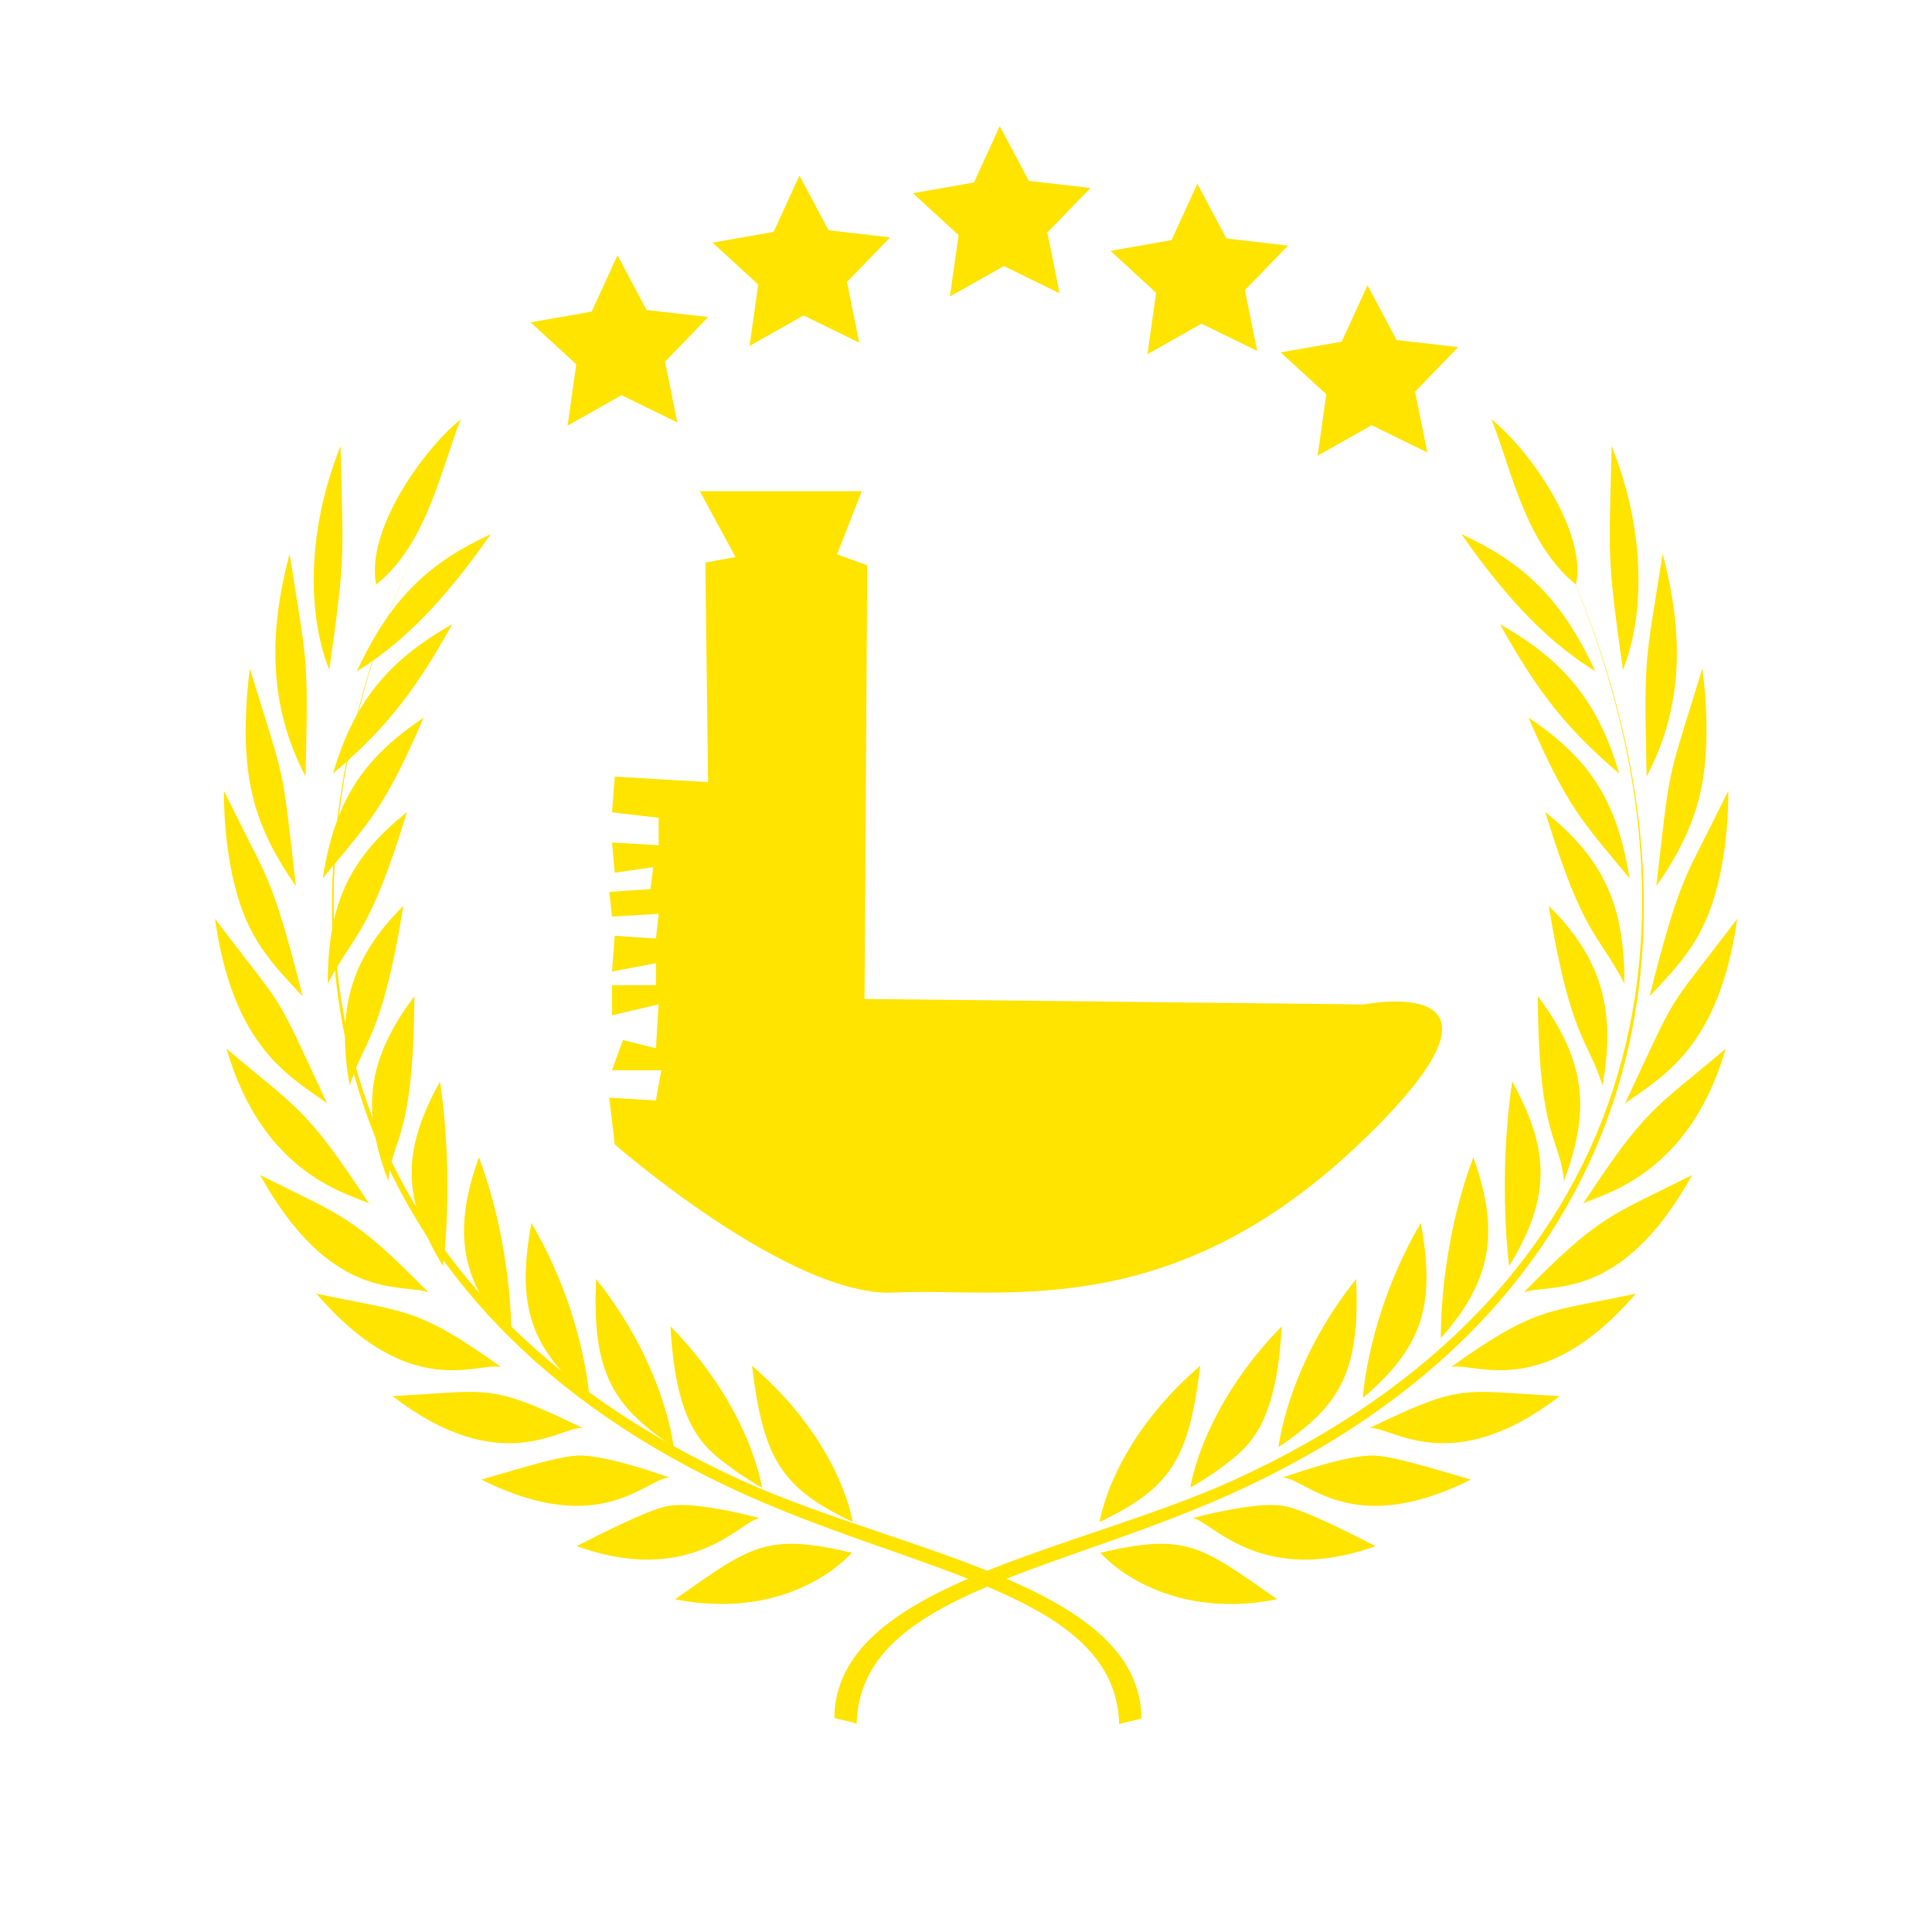 <?xml version="1.0" encoding="UTF-8" standalone="no"?>
<!-- Created with Inkscape (http://www.inkscape.org/) -->

<svg
   xmlns:dc="http://purl.org/dc/elements/1.1/"
   xmlns:cc="http://creativecommons.org/ns#"
   xmlns:rdf="http://www.w3.org/1999/02/22-rdf-syntax-ns#"
   xmlns:svg="http://www.w3.org/2000/svg"
   xmlns="http://www.w3.org/2000/svg"
   xmlns:sodipodi="http://sodipodi.sourceforge.net/DTD/sodipodi-0.dtd"
   xmlns:inkscape="http://www.inkscape.org/namespaces/inkscape"
   width="64"
   height="64"
   id="svg4152"
   version="1.1"
   inkscape:version="0.91 r13725"
   viewBox="0 0 64 64"
   inkscape:export-filename="/home/adi/Projects/gmunc/website/images/icon.png"
   inkscape:export-xdpi="1440"
   inkscape:export-ydpi="1440"
   sodipodi:docname="icon.svg">
  <defs
     id="defs4154">
    <clipPath
       clipPathUnits="userSpaceOnUse"
       id="clipPath16449">
      <path
         d="M 3138.55,3746.46 C 2867.02,3636.61 2460.67,3588.41 2458,3384.77 c 11.32,-4.05 26.47,-5.04 37.97,-8.96 6.07,202.51 356.42,229.67 668.38,362.18 675.98,286.68 822.63,849.05 531.48,1425.68 292.55,-586.12 130.83,-1136.79 -557.28,-1417.21 z"
         id="path16451"
         inkscape:connector-curvature="0" />
    </clipPath>
    <clipPath
       clipPathUnits="userSpaceOnUse"
       id="clipPath16415">
      <path
         d="m 3722.24,5109.97 c -87.33,62.19 -111.22,178.79 -144.21,251.53 62.02,-43.98 162.82,-168.43 144.21,-251.53 z"
         id="path16417"
         inkscape:connector-curvature="0" />
    </clipPath>
    <clipPath
       clipPathUnits="userSpaceOnUse"
       id="clipPath16381">
      <path
         d="m 3782.84,5321.06 c 62.17,-139 53.33,-265.71 19.25,-341.05 -28.61,181.04 -23.21,171.23 -19.25,341.05 z"
         id="path16383"
         inkscape:connector-curvature="0" />
    </clipPath>
    <clipPath
       clipPathUnits="userSpaceOnUse"
       id="clipPath16347">
      <path
         d="m 3869.81,5156.95 c 34.59,-117.28 37.54,-228.94 -27.25,-339.24 -4.74,186.04 -3.31,166.19 27.25,339.24 z"
         id="path16349"
         inkscape:connector-curvature="0" />
    </clipPath>
    <clipPath
       clipPathUnits="userSpaceOnUse"
       id="clipPath16313">
      <path
         d="m 3937.42,4981.87 c 0,0 0.36,-1.99 0.86,-5.66 0.52,-3.67 1.24,-9.01 2.05,-15.66 1.58,-13.32 3.26,-32.03 3.92,-53.34 3.22,-98.37 -15.9,-168.42 -85.23,-256.39 22.28,173.96 18.57,158.65 59.18,275.6 10.8,31.17 19.22,55.45 19.22,55.45 z"
         id="path16315"
         inkscape:connector-curvature="0" />
    </clipPath>
    <clipPath
       clipPathUnits="userSpaceOnUse"
       id="clipPath16279">
      <path
         d="m 3981.7,4795.9 c 0,0 0.01,-2.06 0.02,-5.83 -0.04,-3.78 0.01,-9.23 -0.29,-16.07 -0.28,-6.83 -0.69,-15 -1.31,-24.13 -0.8,-9.17 -1.73,-19.27 -3.1,-29.98 -2.9,-21.44 -7.11,-45.2 -13.74,-68.22 -22.74,-82.02 -63.67,-118.88 -115.71,-168.55 43.99,157.9 61.35,183.39 92.26,237.96 4.38,7.77 8.68,15.4 12.76,22.63 16.32,29.26 29.11,52.19 29.11,52.19 z"
         id="path16281"
         inkscape:connector-curvature="0" />
    </clipPath>
    <clipPath
       clipPathUnits="userSpaceOnUse"
       id="clipPath16245">
      <path
         d="m 3996.89,4601.2 c -30.9,-198.01 -130.18,-241.2 -191.09,-281.09 96.47,184.25 63.23,129.99 191.09,281.09 z"
         id="path16247"
         inkscape:connector-curvature="0" />
    </clipPath>
    <clipPath
       clipPathUnits="userSpaceOnUse"
       id="clipPath16211">
      <path
         d="m 3977.23,4403.29 c -63.32,-196.31 -214.83,-221.97 -242.96,-235.75 108.82,148.2 121.54,143.53 242.96,235.75 z"
         id="path16213"
         inkscape:connector-curvature="0" />
    </clipPath>
    <clipPath
       clipPathUnits="userSpaceOnUse"
       id="clipPath16177">
      <path
         d="m 3920.21,4211.08 c -121.26,-195.07 -240.69,-164.64 -286.88,-178.55 130.25,118.31 146.27,115.36 286.88,178.55 z"
         id="path16179"
         inkscape:connector-curvature="0" />
    </clipPath>
    <clipPath
       clipPathUnits="userSpaceOnUse"
       id="clipPath16143">
      <path
         d="m 3824.18,4030.48 c -157.82,-164.24 -272.57,-104.72 -314.6,-111.55 145.96,93.18 163.41,82.29 314.6,111.55 z"
         id="path16145"
         inkscape:connector-curvature="0" />
    </clipPath>
    <clipPath
       clipPathUnits="userSpaceOnUse"
       id="clipPath16109">
      <path
         d="m 3694.39,3874.42 c -184.74,-126.96 -286.46,-46.26 -323.85,-48.43 160.58,69.3 155.72,56.17 323.85,48.43 z"
         id="path16111"
         inkscape:connector-curvature="0" />
    </clipPath>
    <clipPath
       clipPathUnits="userSpaceOnUse"
       id="clipPath16075">
      <path
         d="m 3543.07,3747.32 c -205.65,-91.9 -282.67,3.36 -320.96,3.09 39.15,12.17 118.4,35.93 159.81,33.29 30.18,-1.78 82.73,-16.01 161.15,-36.38 z"
         id="path16077"
         inkscape:connector-curvature="0" />
    </clipPath>
    <clipPath
       clipPathUnits="userSpaceOnUse"
       id="clipPath16041">
      <path
         d="m 3380.42,3645.99 c -199.78,-64.31 -284,43.07 -312.24,42.39 34.74,8.79 100.58,21.07 136.7,20.22 7.99,-0.12 15.46,-0.66 22.15,-1.96 35.47,-6.76 111.57,-41.63 153.39,-60.65 z"
         id="path16043"
         inkscape:connector-curvature="0" />
    </clipPath>
    <clipPath
       clipPathUnits="userSpaceOnUse"
       id="clipPath16007">
      <path
         d="m 3212.82,3565.09 c -201.45,-35.27 -301.47,70.85 -301.47,70.85 146.36,30.48 170.95,11.06 301.47,-70.85 z"
         id="path16009"
         inkscape:connector-curvature="0" />
    </clipPath>
    <clipPath
       clipPathUnits="userSpaceOnUse"
       id="clipPath15973">
      <path
         d="m 3526.78,5186.84 c 61.79,-78.88 134.98,-158.15 228.27,-208.74 -59.04,113.34 -123.78,165.29 -228.27,208.74 z"
         id="path15975"
         inkscape:connector-curvature="0" />
    </clipPath>
    <clipPath
       clipPathUnits="userSpaceOnUse"
       id="clipPath15939">
      <path
         d="m 3592.58,5049.66 c 69.54,-112.92 123.24,-166.29 203.17,-227.5 -38.28,118.68 -105.04,177.58 -203.17,227.5 z"
         id="path15941"
         inkscape:connector-curvature="0" />
    </clipPath>
    <clipPath
       clipPathUnits="userSpaceOnUse"
       id="clipPath15905">
      <path
         d="m 3641.16,4907.39 c 67.98,-139.74 90.56,-156.15 172.37,-244.9 -20.86,114.07 -63.44,179.79 -172.37,244.9 z"
         id="path15907"
         inkscape:connector-curvature="0" />
    </clipPath>
    <clipPath
       clipPathUnits="userSpaceOnUse"
       id="clipPath15871">
      <path
         d="m 3669.79,4763.36 c 65.2,-189.53 87.76,-181.06 134.9,-260.79 0.02,112.56 -30.51,187.06 -134.9,260.79 z"
         id="path15873"
         inkscape:connector-curvature="0" />
    </clipPath>
    <clipPath
       clipPathUnits="userSpaceOnUse"
       id="clipPath15837">
      <path
         d="m 3675.72,4620.85 c 37.39,-204.76 67.83,-204.08 91.59,-273.75 21.31,108.06 4.09,189.41 -91.59,273.75 z"
         id="path15839"
         inkscape:connector-curvature="0" />
    </clipPath>
    <clipPath
       clipPathUnits="userSpaceOnUse"
       id="clipPath15803">
      <path
         d="m 3657.05,4483.28 c 1.39,-219.45 37.49,-213.18 44.58,-281.7 41.39,100.51 43.44,177.41 -44.58,281.7 z"
         id="path15805"
         inkscape:connector-curvature="0" />
    </clipPath>
    <clipPath
       clipPathUnits="userSpaceOnUse"
       id="clipPath15769">
      <path
         d="m 3613.41,4353.4 c -25.08,-151.51 -5.22,-281.05 -5.22,-281.05 70.45,103.06 70.6,175.26 5.22,281.05 z"
         id="path15771"
         inkscape:connector-curvature="0" />
    </clipPath>
    <clipPath
       clipPathUnits="userSpaceOnUse"
       id="clipPath15735">
      <path
         d="m 3547.14,4237.94 c -58.59,-138.71 -55.49,-275.5 -55.49,-275.5 83.49,84.92 102.92,157.17 55.49,275.5 z"
         id="path15737"
         inkscape:connector-curvature="0" />
    </clipPath>
    <clipPath
       clipPathUnits="userSpaceOnUse"
       id="clipPath15701">
      <path
         d="m 3457.6,4138.09 c -90.86,-138.63 -98.84,-266.67 -98.84,-266.67 99.62,76.11 125.2,138.67 98.84,266.67 z"
         id="path15703"
         inkscape:connector-curvature="0" />
    </clipPath>
    <clipPath
       clipPathUnits="userSpaceOnUse"
       id="clipPath15667">
      <path
         d="m 3347.29,4052.6 c -118,-132.11 -132.12,-255.86 -132.15,-255.89 101.64,61.5 139.86,111.02 132.15,255.89 z"
         id="path15669"
         inkscape:connector-curvature="0" />
    </clipPath>
    <clipPath
       clipPathUnits="userSpaceOnUse"
       id="clipPath15633">
      <path
         d="m 3220.55,3980.67 c -137.47,-125.51 -155.82,-245.63 -155.82,-245.63 8.9,4.26 33.71,17.84 51.5,29.76 49.59,32.15 95.14,64.5 104.32,215.87 z"
         id="path15635"
         inkscape:connector-curvature="0" />
    </clipPath>
    <clipPath
       clipPathUnits="userSpaceOnUse"
       id="clipPath15599">
      <path
         d="m 3081.61,3920.63 c -152.51,-117.13 -171.48,-237.88 -171.48,-237.88 121.73,52.02 152.19,95.94 171.48,237.88 z"
         id="path15601"
         inkscape:connector-curvature="0" />
    </clipPath>
    <clipPath
       clipPathUnits="userSpaceOnUse"
       id="clipPath15565">
      <path
         d="m 2260.7,3746.46 c 271.53,-109.85 677.88,-158.05 680.55,-361.69 -11.32,-4.05 -26.47,-5.04 -37.97,-8.96 -6.07,202.51 -356.42,229.67 -668.38,362.18 -675.97,286.68 -822.63,849.05 -531.48,1425.68 -292.55,-586.12 -130.83,-1136.79 557.28,-1417.21 z"
         id="path15567"
         inkscape:connector-curvature="0" />
    </clipPath>
    <clipPath
       clipPathUnits="userSpaceOnUse"
       id="clipPath15531">
      <path
         d="m 1677.01,5109.97 c 87.33,62.19 111.22,178.79 144.21,251.53 -62.02,-43.98 -162.82,-168.43 -144.21,-251.53 z"
         id="path15533"
         inkscape:connector-curvature="0" />
    </clipPath>
    <clipPath
       clipPathUnits="userSpaceOnUse"
       id="clipPath15497">
      <path
         d="m 1616.41,5321.06 c -62.17,-139 -53.33,-265.71 -19.25,-341.05 28.61,181.04 23.21,171.23 19.25,341.05 z"
         id="path15499"
         inkscape:connector-curvature="0" />
    </clipPath>
    <clipPath
       clipPathUnits="userSpaceOnUse"
       id="clipPath15463">
      <path
         d="m 1529.44,5156.95 c -34.59,-117.28 -37.54,-228.94 27.25,-339.24 4.74,186.04 3.32,166.19 -27.25,339.24 z"
         id="path15465"
         inkscape:connector-curvature="0" />
    </clipPath>
    <clipPath
       clipPathUnits="userSpaceOnUse"
       id="clipPath15429">
      <path
         d="m 1461.84,4981.87 c 0,0 -0.36,-1.99 -0.87,-5.66 -0.52,-3.67 -1.24,-9.01 -2.05,-15.66 -1.57,-13.32 -3.26,-32.03 -3.92,-53.34 -3.22,-98.37 15.9,-168.42 85.23,-256.39 -22.28,173.96 -18.57,158.65 -59.18,275.6 -10.8,31.17 -19.21,55.45 -19.21,55.45 z"
         id="path15431"
         inkscape:connector-curvature="0" />
    </clipPath>
    <clipPath
       clipPathUnits="userSpaceOnUse"
       id="clipPath15395">
      <path
         d="m 1417.55,4795.9 c 0,0 -0.01,-2.06 -0.02,-5.83 0.04,-3.78 -0.01,-9.23 0.29,-16.07 0.28,-6.83 0.69,-15 1.31,-24.13 0.81,-9.17 1.73,-19.27 3.1,-29.98 2.9,-21.44 7.11,-45.2 13.74,-68.22 22.74,-82.02 63.67,-118.88 115.71,-168.55 -43.98,157.9 -61.35,183.39 -92.26,237.96 -4.38,7.77 -8.68,15.4 -12.76,22.63 -16.32,29.26 -29.11,52.19 -29.11,52.19 z"
         id="path15397"
         inkscape:connector-curvature="0" />
    </clipPath>
    <clipPath
       clipPathUnits="userSpaceOnUse"
       id="clipPath15361">
      <path
         d="m 1402.36,4601.2 c 30.9,-198.01 130.18,-241.2 191.09,-281.09 -96.46,184.25 -63.23,129.99 -191.09,281.09 z"
         id="path15363"
         inkscape:connector-curvature="0" />
    </clipPath>
    <clipPath
       clipPathUnits="userSpaceOnUse"
       id="clipPath15327">
      <path
         d="m 1422.03,4403.29 c 63.31,-196.31 214.82,-221.97 242.95,-235.75 -108.82,148.2 -121.54,143.53 -242.95,235.75 z"
         id="path15329"
         inkscape:connector-curvature="0" />
    </clipPath>
    <clipPath
       clipPathUnits="userSpaceOnUse"
       id="clipPath15293">
      <path
         d="m 1479.05,4211.08 c 121.26,-195.07 240.68,-164.64 286.87,-178.55 -130.24,118.31 -146.27,115.36 -286.87,178.55 z"
         id="path15295"
         inkscape:connector-curvature="0" />
    </clipPath>
    <clipPath
       clipPathUnits="userSpaceOnUse"
       id="clipPath15259">
      <path
         d="m 1575.07,4030.48 c 157.82,-164.24 272.57,-104.72 314.6,-111.55 -145.95,93.18 -163.41,82.29 -314.6,111.55 z"
         id="path15261"
         inkscape:connector-curvature="0" />
    </clipPath>
    <clipPath
       clipPathUnits="userSpaceOnUse"
       id="clipPath15225">
      <path
         d="m 1704.86,3874.42 c 184.74,-126.96 286.46,-46.26 323.86,-48.43 -160.59,69.3 -155.73,56.17 -323.86,48.43 z"
         id="path15227"
         inkscape:connector-curvature="0" />
    </clipPath>
    <clipPath
       clipPathUnits="userSpaceOnUse"
       id="clipPath15191">
      <path
         d="m 1856.18,3747.32 c 205.65,-91.9 282.67,3.36 320.96,3.09 -39.15,12.17 -118.4,35.93 -159.8,33.29 -30.19,-1.78 -82.74,-16.01 -161.16,-36.38 z"
         id="path15193"
         inkscape:connector-curvature="0" />
    </clipPath>
    <clipPath
       clipPathUnits="userSpaceOnUse"
       id="clipPath15157">
      <path
         d="m 2018.83,3645.99 c 199.78,-64.31 284,43.07 312.24,42.39 -34.74,8.79 -100.58,21.07 -136.7,20.22 -7.99,-0.12 -15.46,-0.66 -22.15,-1.96 -35.47,-6.76 -111.57,-41.63 -153.39,-60.65 z"
         id="path15159"
         inkscape:connector-curvature="0" />
    </clipPath>
    <clipPath
       clipPathUnits="userSpaceOnUse"
       id="clipPath15123">
      <path
         d="m 2186.43,3565.09 c 201.45,-35.27 301.48,70.85 301.48,70.85 -146.37,30.48 -170.96,11.06 -301.48,-70.85 z"
         id="path15125"
         inkscape:connector-curvature="0" />
    </clipPath>
    <clipPath
       clipPathUnits="userSpaceOnUse"
       id="clipPath15089">
      <path
         d="m 1872.47,5186.84 c -61.79,-78.88 -134.97,-158.15 -228.26,-208.74 59.03,113.34 123.77,165.29 228.26,208.74 z"
         id="path15091"
         inkscape:connector-curvature="0" />
    </clipPath>
    <clipPath
       clipPathUnits="userSpaceOnUse"
       id="clipPath15055">
      <path
         d="m 1806.67,5049.66 c -69.54,-112.92 -123.23,-166.29 -203.17,-227.5 38.28,118.68 105.04,177.58 203.17,227.5 z"
         id="path15057"
         inkscape:connector-curvature="0" />
    </clipPath>
    <clipPath
       clipPathUnits="userSpaceOnUse"
       id="clipPath15021">
      <path
         d="m 1758.09,4907.39 c -67.98,-139.74 -90.55,-156.15 -172.36,-244.9 20.85,114.07 63.43,179.79 172.36,244.9 z"
         id="path15023"
         inkscape:connector-curvature="0" />
    </clipPath>
    <clipPath
       clipPathUnits="userSpaceOnUse"
       id="clipPath14987">
      <path
         d="m 1729.46,4763.36 c -65.2,-189.53 -87.76,-181.06 -134.89,-260.79 -0.02,112.56 30.51,187.06 134.89,260.79 z"
         id="path14989"
         inkscape:connector-curvature="0" />
    </clipPath>
    <clipPath
       clipPathUnits="userSpaceOnUse"
       id="clipPath14953">
      <path
         d="m 1723.53,4620.85 c -37.39,-204.76 -67.83,-204.08 -91.59,-273.75 -21.31,108.06 -4.08,189.41 91.59,273.75 z"
         id="path14955"
         inkscape:connector-curvature="0" />
    </clipPath>
    <clipPath
       clipPathUnits="userSpaceOnUse"
       id="clipPath14919">
      <path
         d="m 1742.2,4483.28 c -1.39,-219.45 -37.48,-213.18 -44.58,-281.7 -41.39,100.51 -43.44,177.41 44.58,281.7 z"
         id="path14921"
         inkscape:connector-curvature="0" />
    </clipPath>
    <clipPath
       clipPathUnits="userSpaceOnUse"
       id="clipPath14885">
      <path
         d="m 1785.84,4353.4 c 25.08,-151.51 5.22,-281.05 5.22,-281.05 -70.45,103.06 -70.6,175.26 -5.22,281.05 z"
         id="path14887"
         inkscape:connector-curvature="0" />
    </clipPath>
    <clipPath
       clipPathUnits="userSpaceOnUse"
       id="clipPath14851">
      <path
         d="m 1852.12,4237.94 c 58.58,-138.71 55.48,-275.5 55.48,-275.5 -83.49,84.92 -102.91,157.17 -55.48,275.5 z"
         id="path14853"
         inkscape:connector-curvature="0" />
    </clipPath>
    <clipPath
       clipPathUnits="userSpaceOnUse"
       id="clipPath14817">
      <path
         d="m 1941.66,4138.09 c 90.85,-138.63 98.83,-266.67 98.83,-266.67 -99.62,76.11 -125.2,138.67 -98.83,266.67 z"
         id="path14819"
         inkscape:connector-curvature="0" />
    </clipPath>
    <clipPath
       clipPathUnits="userSpaceOnUse"
       id="clipPath14783">
      <path
         d="m 2051.96,4052.6 c 118,-132.11 132.12,-255.86 132.15,-255.89 -101.63,61.5 -139.86,111.02 -132.15,255.89 z"
         id="path14785"
         inkscape:connector-curvature="0" />
    </clipPath>
    <clipPath
       clipPathUnits="userSpaceOnUse"
       id="clipPath14749">
      <path
         d="m 2178.71,3980.67 c 137.46,-125.51 155.82,-245.63 155.82,-245.63 -8.91,4.26 -33.72,17.84 -51.51,29.76 -49.59,32.15 -95.14,64.5 -104.31,215.87 z"
         id="path14751"
         inkscape:connector-curvature="0" />
    </clipPath>
    <clipPath
       clipPathUnits="userSpaceOnUse"
       id="clipPath14715">
      <path
         d="m 2317.65,3920.63 c 152.51,-117.13 171.48,-237.88 171.48,-237.88 -121.74,52.02 -152.2,95.94 -171.48,237.88 z"
         id="path14717"
         inkscape:connector-curvature="0" />
    </clipPath>
  </defs>
  <sodipodi:namedview
     id="base"
     pagecolor="#ffffff"
     bordercolor="#666666"
     borderopacity="1.0"
     inkscape:pageopacity="0.0"
     inkscape:pageshadow="2"
     inkscape:zoom="11"
     inkscape:cx="37.446007"
     inkscape:cy="32.667474"
     inkscape:current-layer="layer1"
     showgrid="true"
     inkscape:document-units="px"
     inkscape:grid-bbox="true"
     inkscape:window-width="1600"
     inkscape:window-height="845"
     inkscape:window-x="0"
     inkscape:window-y="30"
     inkscape:window-maximized="1" />
  <g
     id="layer1"
     inkscape:label="Layer 1"
     inkscape:groupmode="layer">
    <path
       style="fill:#ffe400;fill-rule:evenodd;stroke:none;stroke-width:1px;stroke-linecap:butt;stroke-linejoin:miter;stroke-opacity:1;fill-opacity:1"
       d="m 20.364,37.909 c 0,0 5.818,5.091 9.273,4.909 3.455,-0.182 9,1.091 15.273,-4.818 6.273,-5.909 0.273,-4.727 0.273,-4.727 l -16.545,-0.182 0.091,-14.364 -1,-0.364 0.818,-2.091 -5.364,0 1.182,2.182 -1,0.182 0.091,7.273 -3.091,-0.182 -0.091,1.182 1.545,0.182 0,0.909 -1.545,-0.091 0.091,1 1.273,-0.182 -0.091,0.727 -1.364,0.091 0.091,0.818 1.545,-0.091 -0.091,0.818 -1.364,-0.091 -0.091,1.182 1.455,-0.273 0,0.727 -1.455,0 0,1 1.545,-0.364 -0.091,1.455 -1.091,-0.273 -0.364,1 1.636,0 -0.182,1 -1.545,-0.091 z"
       id="path4813"
       inkscape:connector-curvature="0" />
    <path
       sodipodi:type="star"
       style="fill:#ffe400;fill-opacity:1;stroke:none;stroke-width:0.5;stroke-miterlimit:4;stroke-dasharray:none;stroke-opacity:1"
       id="path4815"
       sodipodi:sides="5"
       sodipodi:cx="20.545455"
       sodipodi:cy="11.545455"
       sodipodi:r1="3.0922458"
       sodipodi:r2="1.5461229"
       sodipodi:arg1="-1.6001996"
       sodipodi:arg2="-0.97188108"
       inkscape:flatsided="false"
       inkscape:rounded="0"
       inkscape:randomized="0"
       d="m 20.455,8.455 0.963,1.814 2.04,0.235 -1.428,1.476 0.406,2.013 -1.845,-0.902 -1.789,1.009 0.287,-2.033 -1.512,-1.389 2.023,-0.355 z"
       inkscape:transform-center-x="0.028092454"
       inkscape:transform-center-y="-0.26843804" />
    <path
       sodipodi:type="star"
       style="fill:#ffe400;fill-opacity:1;stroke:none;stroke-width:0.5;stroke-miterlimit:4;stroke-dasharray:none;stroke-opacity:1"
       id="path4815-3"
       sodipodi:sides="5"
       sodipodi:cx="45.391729"
       sodipodi:cy="12.541165"
       sodipodi:r1="3.0922458"
       sodipodi:r2="1.5461229"
       sodipodi:arg1="-1.6001996"
       sodipodi:arg2="-0.97188108"
       inkscape:flatsided="false"
       inkscape:rounded="0"
       inkscape:randomized="0"
       d="m 45.301,9.45 0.963,1.814 2.04,0.235 -1.428,1.476 0.406,2.013 -1.845,-0.902 -1.789,1.009 0.287,-2.033 -1.512,-1.389 2.023,-0.355 z"
       inkscape:transform-center-x="0.028092454"
       inkscape:transform-center-y="-0.26843804" />
    <path
       sodipodi:type="star"
       style="fill:#ffe400;fill-opacity:1;stroke:none;stroke-width:0.5;stroke-miterlimit:4;stroke-dasharray:none;stroke-opacity:1"
       id="path4815-6"
       sodipodi:sides="5"
       sodipodi:cx="33.209912"
       sodipodi:cy="7.2684379"
       sodipodi:r1="3.0922458"
       sodipodi:r2="1.5461229"
       sodipodi:arg1="-1.6001996"
       sodipodi:arg2="-0.97188108"
       inkscape:flatsided="false"
       inkscape:rounded="0"
       inkscape:randomized="0"
       d="m 33.119,4.178 0.963,1.814 2.04,0.235 -1.428,1.476 0.406,2.013 L 33.255,8.814 31.467,9.822 31.754,7.789 30.242,6.4 32.265,6.045 Z"
       inkscape:transform-center-x="0.028092454"
       inkscape:transform-center-y="-0.26843804" />
    <path
       sodipodi:type="star"
       style="fill:#ffe400;fill-opacity:1;stroke:none;stroke-width:0.5;stroke-miterlimit:4;stroke-dasharray:none;stroke-opacity:1"
       id="path4815-7"
       sodipodi:sides="5"
       sodipodi:cx="39.755363"
       sodipodi:cy="9.1775291"
       sodipodi:r1="3.0922458"
       sodipodi:r2="1.5461229"
       sodipodi:arg1="-1.6001996"
       sodipodi:arg2="-0.97188108"
       inkscape:flatsided="false"
       inkscape:rounded="0"
       inkscape:randomized="0"
       d="m 39.664,6.087 0.963,1.814 2.04,0.235 -1.428,1.476 0.406,2.013 -1.845,-0.902 -1.789,1.009 0.287,-2.033 -1.512,-1.389 2.023,-0.355 z"
       inkscape:transform-center-x="0.028092454"
       inkscape:transform-center-y="-0.26843804" />
    <path
       sodipodi:type="star"
       style="fill:#ffe400;fill-opacity:1;stroke:none;stroke-width:0.5;stroke-miterlimit:4;stroke-dasharray:none;stroke-opacity:1"
       id="path4815-5"
       sodipodi:sides="5"
       sodipodi:cx="26.573549"
       sodipodi:cy="8.9048022"
       sodipodi:r1="3.0922458"
       sodipodi:r2="1.5461229"
       sodipodi:arg1="-1.6001996"
       sodipodi:arg2="-0.97188108"
       inkscape:flatsided="false"
       inkscape:rounded="0"
       inkscape:randomized="0"
       d="m 26.483,5.814 0.963,1.814 2.04,0.235 -1.428,1.476 0.406,2.013 -1.845,-0.902 -1.789,1.009 0.287,-2.033 -1.512,-1.389 2.023,-0.355 z"
       inkscape:transform-center-x="0.028092454"
       inkscape:transform-center-y="-0.26843804" />
    <g
       id="g22346"
       transform="matrix(0.845,0,0,0.946,3.891,-1.957)"
       style="stroke:none;stroke-opacity:1;fill:#ffe400;fill-opacity:1">
      <g
         style="fill:#ffe400;fill-opacity:1;stroke:none;stroke-opacity:1"
         transform="matrix(0.023,0,0,-0.023,-28.43,140.068)"
         id="g14711">
        <g
           style="fill:#ffe400;fill-opacity:1;stroke:none;stroke-opacity:1"
           clip-path="url(#clipPath14715)"
           id="g14713">
          <path
             inkscape:connector-curvature="0"
             id="path14743"
             style="fill:#ffe400;fill-opacity:1;fill-rule:nonzero;stroke:none;stroke-opacity:1"
             d="m 2317.65,3920.63 c 152.51,-117.13 171.48,-237.88 171.48,-237.88 -121.74,52.02 -152.2,95.94 -171.48,237.88" />
        </g>
      </g>
      <g
         style="fill:#ffe400;fill-opacity:1;stroke:none;stroke-opacity:1"
         transform="matrix(0.023,0,0,-0.023,-28.43,140.068)"
         id="g14745">
        <g
           style="fill:#ffe400;fill-opacity:1;stroke:none;stroke-opacity:1"
           clip-path="url(#clipPath14749)"
           id="g14747">
          <path
             inkscape:connector-curvature="0"
             id="path14777"
             style="fill:#ffe400;fill-opacity:1;fill-rule:nonzero;stroke:none;stroke-opacity:1"
             d="m 2178.71,3980.67 c 137.46,-125.51 155.82,-245.63 155.82,-245.63 -8.91,4.26 -33.72,17.84 -51.51,29.76 -49.59,32.15 -95.14,64.5 -104.31,215.87" />
        </g>
      </g>
      <g
         style="fill:#ffe400;fill-opacity:1;stroke:none;stroke-opacity:1"
         transform="matrix(0.023,0,0,-0.023,-28.43,140.068)"
         id="g14779">
        <g
           style="fill:#ffe400;fill-opacity:1;stroke:none;stroke-opacity:1"
           clip-path="url(#clipPath14783)"
           id="g14781">
          <path
             inkscape:connector-curvature="0"
             id="path14811"
             style="fill:#ffe400;fill-opacity:1;fill-rule:nonzero;stroke:none;stroke-opacity:1"
             d="m 2051.96,4052.6 c 118,-132.11 132.12,-255.86 132.15,-255.89 -101.63,61.5 -139.86,111.02 -132.15,255.89" />
        </g>
      </g>
      <g
         style="fill:#ffe400;fill-opacity:1;stroke:none;stroke-opacity:1"
         transform="matrix(0.023,0,0,-0.023,-28.43,140.068)"
         id="g14813">
        <g
           style="fill:#ffe400;fill-opacity:1;stroke:none;stroke-opacity:1"
           clip-path="url(#clipPath14817)"
           id="g14815">
          <path
             inkscape:connector-curvature="0"
             id="path14845"
             style="fill:#ffe400;fill-opacity:1;fill-rule:nonzero;stroke:none;stroke-opacity:1"
             d="m 1941.66,4138.09 c 90.85,-138.63 98.83,-266.67 98.83,-266.67 -99.62,76.11 -125.2,138.67 -98.83,266.67" />
        </g>
      </g>
      <g
         style="fill:#ffe400;fill-opacity:1;stroke:none;stroke-opacity:1"
         transform="matrix(0.023,0,0,-0.023,-28.43,140.068)"
         id="g14847">
        <g
           style="fill:#ffe400;fill-opacity:1;stroke:none;stroke-opacity:1"
           clip-path="url(#clipPath14851)"
           id="g14849">
          <path
             inkscape:connector-curvature="0"
             id="path14879"
             style="fill:#ffe400;fill-opacity:1;fill-rule:nonzero;stroke:none;stroke-opacity:1"
             d="m 1852.12,4237.94 c 58.58,-138.71 55.48,-275.5 55.48,-275.5 -83.49,84.92 -102.91,157.17 -55.48,275.5" />
        </g>
      </g>
      <g
         style="fill:#ffe400;fill-opacity:1;stroke:none;stroke-opacity:1"
         transform="matrix(0.023,0,0,-0.023,-28.43,140.068)"
         id="g14881">
        <g
           style="fill:#ffe400;fill-opacity:1;stroke:none;stroke-opacity:1"
           clip-path="url(#clipPath14885)"
           id="g14883">
          <path
             inkscape:connector-curvature="0"
             id="path14913"
             style="fill:#ffe400;fill-opacity:1;fill-rule:nonzero;stroke:none;stroke-opacity:1"
             d="m 1785.84,4353.4 c 25.08,-151.51 5.22,-281.05 5.22,-281.05 -70.45,103.06 -70.6,175.26 -5.22,281.05" />
        </g>
      </g>
      <g
         style="fill:#ffe400;fill-opacity:1;stroke:none;stroke-opacity:1"
         transform="matrix(0.023,0,0,-0.023,-28.43,140.068)"
         id="g14915">
        <g
           style="fill:#ffe400;fill-opacity:1;stroke:none;stroke-opacity:1"
           clip-path="url(#clipPath14919)"
           id="g14917">
          <path
             inkscape:connector-curvature="0"
             id="path14947"
             style="fill:#ffe400;fill-opacity:1;fill-rule:nonzero;stroke:none;stroke-opacity:1"
             d="m 1742.2,4483.28 c -1.39,-219.45 -37.48,-213.18 -44.58,-281.7 -41.39,100.51 -43.44,177.41 44.58,281.7" />
        </g>
      </g>
      <g
         style="fill:#ffe400;fill-opacity:1;stroke:none;stroke-opacity:1"
         transform="matrix(0.023,0,0,-0.023,-28.43,140.068)"
         id="g14949">
        <g
           style="fill:#ffe400;fill-opacity:1;stroke:none;stroke-opacity:1"
           clip-path="url(#clipPath14953)"
           id="g14951">
          <path
             inkscape:connector-curvature="0"
             id="path14981"
             style="fill:#ffe400;fill-opacity:1;fill-rule:nonzero;stroke:none;stroke-opacity:1"
             d="m 1723.53,4620.85 c -37.39,-204.76 -67.83,-204.08 -91.59,-273.75 -21.31,108.06 -4.08,189.41 91.59,273.75" />
        </g>
      </g>
      <g
         style="fill:#ffe400;fill-opacity:1;stroke:none;stroke-opacity:1"
         transform="matrix(0.023,0,0,-0.023,-28.43,140.068)"
         id="g14983">
        <g
           style="fill:#ffe400;fill-opacity:1;stroke:none;stroke-opacity:1"
           clip-path="url(#clipPath14987)"
           id="g14985">
          <path
             inkscape:connector-curvature="0"
             id="path15015"
             style="fill:#ffe400;fill-opacity:1;fill-rule:nonzero;stroke:none;stroke-opacity:1"
             d="m 1729.46,4763.36 c -65.2,-189.53 -87.76,-181.06 -134.89,-260.79 -0.02,112.56 30.51,187.06 134.89,260.79" />
        </g>
      </g>
      <g
         style="fill:#ffe400;fill-opacity:1;stroke:none;stroke-opacity:1"
         transform="matrix(0.023,0,0,-0.023,-28.43,140.068)"
         id="g15017">
        <g
           style="fill:#ffe400;fill-opacity:1;stroke:none;stroke-opacity:1"
           clip-path="url(#clipPath15021)"
           id="g15019">
          <path
             inkscape:connector-curvature="0"
             id="path15049"
             style="fill:#ffe400;fill-opacity:1;fill-rule:nonzero;stroke:none;stroke-opacity:1"
             d="m 1758.09,4907.39 c -67.98,-139.74 -90.55,-156.15 -172.36,-244.9 20.85,114.07 63.43,179.79 172.36,244.9" />
        </g>
      </g>
      <g
         style="fill:#ffe400;fill-opacity:1;stroke:none;stroke-opacity:1"
         transform="matrix(0.023,0,0,-0.023,-28.43,140.068)"
         id="g15051">
        <g
           style="fill:#ffe400;fill-opacity:1;stroke:none;stroke-opacity:1"
           clip-path="url(#clipPath15055)"
           id="g15053">
          <path
             inkscape:connector-curvature="0"
             id="path15083"
             style="fill:#ffe400;fill-opacity:1;fill-rule:nonzero;stroke:none;stroke-opacity:1"
             d="m 1806.67,5049.66 c -69.54,-112.92 -123.23,-166.29 -203.17,-227.5 38.28,118.68 105.04,177.58 203.17,227.5" />
        </g>
      </g>
      <g
         style="fill:#ffe400;fill-opacity:1;stroke:none;stroke-opacity:1"
         transform="matrix(0.023,0,0,-0.023,-28.43,140.068)"
         id="g15085">
        <g
           style="fill:#ffe400;fill-opacity:1;stroke:none;stroke-opacity:1"
           clip-path="url(#clipPath15089)"
           id="g15087">
          <path
             inkscape:connector-curvature="0"
             id="path15117"
             style="fill:#ffe400;fill-opacity:1;fill-rule:nonzero;stroke:none;stroke-opacity:1"
             d="m 1872.47,5186.84 c -61.79,-78.88 -134.97,-158.15 -228.26,-208.74 59.03,113.34 123.77,165.29 228.26,208.74" />
        </g>
      </g>
      <g
         style="fill:#ffe400;fill-opacity:1;stroke:none;stroke-opacity:1"
         transform="matrix(0.023,0,0,-0.023,-28.43,140.068)"
         id="g15119">
        <g
           style="fill:#ffe400;fill-opacity:1;stroke:none;stroke-opacity:1"
           clip-path="url(#clipPath15123)"
           id="g15121">
          <path
             inkscape:connector-curvature="0"
             id="path15151"
             style="fill:#ffe400;fill-opacity:1;fill-rule:nonzero;stroke:none;stroke-opacity:1"
             d="m 2186.43,3565.09 c 201.45,-35.27 301.48,70.85 301.48,70.85 -146.37,30.48 -170.96,11.06 -301.48,-70.85" />
        </g>
      </g>
      <g
         style="fill:#ffe400;fill-opacity:1;stroke:none;stroke-opacity:1"
         transform="matrix(0.023,0,0,-0.023,-28.43,140.068)"
         id="g15153">
        <g
           style="fill:#ffe400;fill-opacity:1;stroke:none;stroke-opacity:1"
           clip-path="url(#clipPath15157)"
           id="g15155">
          <path
             inkscape:connector-curvature="0"
             id="path15185"
             style="fill:#ffe400;fill-opacity:1;fill-rule:nonzero;stroke:none;stroke-opacity:1"
             d="m 2018.83,3645.99 c 199.78,-64.31 284,43.07 312.24,42.39 -34.74,8.79 -100.58,21.07 -136.7,20.22 -7.99,-0.12 -15.46,-0.66 -22.15,-1.96 -35.47,-6.76 -111.57,-41.63 -153.39,-60.65" />
        </g>
      </g>
      <g
         style="fill:#ffe400;fill-opacity:1;stroke:none;stroke-opacity:1"
         transform="matrix(0.023,0,0,-0.023,-28.43,140.068)"
         id="g15187">
        <g
           style="fill:#ffe400;fill-opacity:1;stroke:none;stroke-opacity:1"
           clip-path="url(#clipPath15191)"
           id="g15189">
          <path
             inkscape:connector-curvature="0"
             id="path15219"
             style="fill:#ffe400;fill-opacity:1;fill-rule:nonzero;stroke:none;stroke-opacity:1"
             d="m 1856.18,3747.32 c 205.65,-91.9 282.67,3.36 320.96,3.09 -39.15,12.17 -118.4,35.93 -159.8,33.29 -30.19,-1.78 -82.74,-16.01 -161.16,-36.38" />
        </g>
      </g>
      <g
         style="fill:#ffe400;fill-opacity:1;stroke:none;stroke-opacity:1"
         transform="matrix(0.023,0,0,-0.023,-28.43,140.068)"
         id="g15221">
        <g
           style="fill:#ffe400;fill-opacity:1;stroke:none;stroke-opacity:1"
           clip-path="url(#clipPath15225)"
           id="g15223">
          <path
             inkscape:connector-curvature="0"
             id="path15253"
             style="fill:#ffe400;fill-opacity:1;fill-rule:nonzero;stroke:none;stroke-opacity:1"
             d="m 1704.86,3874.42 c 184.74,-126.96 286.46,-46.26 323.86,-48.43 -160.59,69.3 -155.73,56.17 -323.86,48.43" />
        </g>
      </g>
      <g
         style="fill:#ffe400;fill-opacity:1;stroke:none;stroke-opacity:1"
         transform="matrix(0.023,0,0,-0.023,-28.43,140.068)"
         id="g15255">
        <g
           style="fill:#ffe400;fill-opacity:1;stroke:none;stroke-opacity:1"
           clip-path="url(#clipPath15259)"
           id="g15257">
          <path
             inkscape:connector-curvature="0"
             id="path15287"
             style="fill:#ffe400;fill-opacity:1;fill-rule:nonzero;stroke:none;stroke-opacity:1"
             d="m 1575.07,4030.48 c 157.82,-164.24 272.57,-104.72 314.6,-111.55 -145.95,93.18 -163.41,82.29 -314.6,111.55" />
        </g>
      </g>
      <g
         style="fill:#ffe400;fill-opacity:1;stroke:none;stroke-opacity:1"
         transform="matrix(0.023,0,0,-0.023,-28.43,140.068)"
         id="g15289">
        <g
           style="fill:#ffe400;fill-opacity:1;stroke:none;stroke-opacity:1"
           clip-path="url(#clipPath15293)"
           id="g15291">
          <path
             inkscape:connector-curvature="0"
             id="path15321"
             style="fill:#ffe400;fill-opacity:1;fill-rule:nonzero;stroke:none;stroke-opacity:1"
             d="m 1479.05,4211.08 c 121.26,-195.07 240.68,-164.64 286.87,-178.55 -130.24,118.31 -146.27,115.36 -286.87,178.55" />
        </g>
      </g>
      <g
         style="fill:#ffe400;fill-opacity:1;stroke:none;stroke-opacity:1"
         transform="matrix(0.023,0,0,-0.023,-28.43,140.068)"
         id="g15323">
        <g
           style="fill:#ffe400;fill-opacity:1;stroke:none;stroke-opacity:1"
           clip-path="url(#clipPath15327)"
           id="g15325">
          <path
             inkscape:connector-curvature="0"
             id="path15355"
             style="fill:#ffe400;fill-opacity:1;fill-rule:nonzero;stroke:none;stroke-opacity:1"
             d="m 1422.03,4403.29 c 63.31,-196.31 214.82,-221.97 242.95,-235.75 -108.82,148.2 -121.54,143.53 -242.95,235.75" />
        </g>
      </g>
      <g
         style="fill:#ffe400;fill-opacity:1;stroke:none;stroke-opacity:1"
         transform="matrix(0.023,0,0,-0.023,-28.43,140.068)"
         id="g15357">
        <g
           style="fill:#ffe400;fill-opacity:1;stroke:none;stroke-opacity:1"
           clip-path="url(#clipPath15361)"
           id="g15359">
          <path
             inkscape:connector-curvature="0"
             id="path15389"
             style="fill:#ffe400;fill-opacity:1;fill-rule:nonzero;stroke:none;stroke-opacity:1"
             d="m 1402.36,4601.2 c 30.9,-198.01 130.18,-241.2 191.09,-281.09 -96.46,184.25 -63.23,129.99 -191.09,281.09" />
        </g>
      </g>
      <g
         style="fill:#ffe400;fill-opacity:1;stroke:none;stroke-opacity:1"
         transform="matrix(0.023,0,0,-0.023,-28.43,140.068)"
         id="g15391">
        <g
           style="fill:#ffe400;fill-opacity:1;stroke:none;stroke-opacity:1"
           clip-path="url(#clipPath15395)"
           id="g15393">
          <path
             inkscape:connector-curvature="0"
             id="path15423"
             style="fill:#ffe400;fill-opacity:1;fill-rule:nonzero;stroke:none;stroke-opacity:1"
             d="m 1417.55,4795.9 c 0,0 -0.01,-2.06 -0.02,-5.83 0.04,-3.78 -0.01,-9.23 0.29,-16.07 0.28,-6.83 0.69,-15 1.31,-24.13 0.81,-9.17 1.73,-19.27 3.1,-29.98 2.9,-21.44 7.11,-45.2 13.74,-68.22 22.74,-82.02 63.67,-118.88 115.71,-168.55 -43.98,157.9 -61.35,183.39 -92.26,237.96 -4.38,7.77 -8.68,15.4 -12.76,22.63 -16.32,29.26 -29.11,52.19 -29.11,52.19" />
        </g>
      </g>
      <g
         style="fill:#ffe400;fill-opacity:1;stroke:none;stroke-opacity:1"
         transform="matrix(0.023,0,0,-0.023,-28.43,140.068)"
         id="g15425">
        <g
           style="fill:#ffe400;fill-opacity:1;stroke:none;stroke-opacity:1"
           clip-path="url(#clipPath15429)"
           id="g15427">
          <path
             inkscape:connector-curvature="0"
             id="path15457"
             style="fill:#ffe400;fill-opacity:1;fill-rule:nonzero;stroke:none;stroke-opacity:1"
             d="m 1461.84,4981.87 c 0,0 -0.36,-1.99 -0.87,-5.66 -0.52,-3.67 -1.24,-9.01 -2.05,-15.66 -1.57,-13.32 -3.26,-32.03 -3.92,-53.34 -3.22,-98.37 15.9,-168.42 85.23,-256.39 -22.28,173.96 -18.57,158.65 -59.18,275.6 -10.8,31.17 -19.21,55.45 -19.21,55.45" />
        </g>
      </g>
      <g
         style="fill:#ffe400;fill-opacity:1;stroke:none;stroke-opacity:1"
         transform="matrix(0.023,0,0,-0.023,-28.43,140.068)"
         id="g15459">
        <g
           style="fill:#ffe400;fill-opacity:1;stroke:none;stroke-opacity:1"
           clip-path="url(#clipPath15463)"
           id="g15461">
          <path
             inkscape:connector-curvature="0"
             id="path15491"
             style="fill:#ffe400;fill-opacity:1;fill-rule:nonzero;stroke:none;stroke-opacity:1"
             d="m 1529.44,5156.95 c -34.59,-117.28 -37.54,-228.94 27.25,-339.24 4.74,186.04 3.32,166.19 -27.25,339.24" />
        </g>
      </g>
      <g
         style="fill:#ffe400;fill-opacity:1;stroke:none;stroke-opacity:1"
         transform="matrix(0.023,0,0,-0.023,-28.43,140.068)"
         id="g15493">
        <g
           style="fill:#ffe400;fill-opacity:1;stroke:none;stroke-opacity:1"
           clip-path="url(#clipPath15497)"
           id="g15495">
          <path
             inkscape:connector-curvature="0"
             id="path15525"
             style="fill:#ffe400;fill-opacity:1;fill-rule:nonzero;stroke:none;stroke-opacity:1"
             d="m 1616.41,5321.06 c -62.17,-139 -53.33,-265.71 -19.25,-341.05 28.61,181.04 23.21,171.23 19.25,341.05" />
        </g>
      </g>
      <g
         style="fill:#ffe400;fill-opacity:1;stroke:none;stroke-opacity:1"
         transform="matrix(0.023,0,0,-0.023,-28.43,140.068)"
         id="g15527">
        <g
           style="fill:#ffe400;fill-opacity:1;stroke:none;stroke-opacity:1"
           clip-path="url(#clipPath15531)"
           id="g15529">
          <path
             inkscape:connector-curvature="0"
             id="path15559"
             style="fill:#ffe400;fill-opacity:1;fill-rule:nonzero;stroke:none;stroke-opacity:1"
             d="m 1677.01,5109.97 c 87.33,62.19 111.22,178.79 144.21,251.53 -62.02,-43.98 -162.82,-168.43 -144.21,-251.53" />
        </g>
      </g>
      <g
         style="fill:#ffe400;fill-opacity:1;stroke:none;stroke-opacity:1"
         id="g15561"
         transform="matrix(0.023,0,0,-0.023,142.103,143.811)">
        <g
           style="fill:#ffe400;fill-opacity:1;stroke:none;stroke-opacity:1"
           transform="translate(-7374.252,161.874)"
           clip-path="url(#clipPath15565)"
           id="g15563">
          <path
             inkscape:connector-curvature="0"
             id="path15593"
             style="fill:#ffe400;fill-opacity:1;fill-rule:nonzero;stroke:none;stroke-opacity:1"
             d="m 2260.7,3746.46 c 271.53,-109.85 677.88,-158.05 680.55,-361.69 -11.32,-4.05 -26.47,-5.04 -37.97,-8.96 -6.07,202.51 -356.42,229.67 -668.38,362.18 -675.97,286.68 -822.63,849.05 -531.48,1425.68 -292.55,-586.12 -130.83,-1136.79 557.28,-1417.21" />
        </g>
      </g>
      <g
         style="fill:#ffe400;fill-opacity:1;stroke:none;stroke-opacity:1"
         transform="matrix(0.023,0,0,-0.023,-28.43,140.068)"
         id="g15595">
        <g
           style="fill:#ffe400;fill-opacity:1;stroke:none;stroke-opacity:1"
           clip-path="url(#clipPath15599)"
           id="g15597">
          <path
             inkscape:connector-curvature="0"
             id="path15627"
             style="fill:#ffe400;fill-opacity:1;fill-rule:nonzero;stroke:none;stroke-opacity:1"
             d="m 3081.61,3920.63 c -152.51,-117.13 -171.48,-237.88 -171.48,-237.88 121.73,52.02 152.19,95.94 171.48,237.88" />
        </g>
      </g>
      <g
         style="fill:#ffe400;fill-opacity:1;stroke:none;stroke-opacity:1"
         transform="matrix(0.023,0,0,-0.023,-28.43,140.068)"
         id="g15629">
        <g
           style="fill:#ffe400;fill-opacity:1;stroke:none;stroke-opacity:1"
           clip-path="url(#clipPath15633)"
           id="g15631">
          <path
             inkscape:connector-curvature="0"
             id="path15661"
             style="fill:#ffe400;fill-opacity:1;fill-rule:nonzero;stroke:none;stroke-opacity:1"
             d="m 3220.55,3980.67 c -137.47,-125.51 -155.82,-245.63 -155.82,-245.63 8.9,4.26 33.71,17.84 51.5,29.76 49.59,32.15 95.14,64.5 104.32,215.87" />
        </g>
      </g>
      <g
         style="fill:#ffe400;fill-opacity:1;stroke:none;stroke-opacity:1"
         transform="matrix(0.023,0,0,-0.023,-28.43,140.068)"
         id="g15663">
        <g
           style="fill:#ffe400;fill-opacity:1;stroke:none;stroke-opacity:1"
           clip-path="url(#clipPath15667)"
           id="g15665">
          <path
             inkscape:connector-curvature="0"
             id="path15695"
             style="fill:#ffe400;fill-opacity:1;fill-rule:nonzero;stroke:none;stroke-opacity:1"
             d="m 3347.29,4052.6 c -118,-132.11 -132.12,-255.86 -132.15,-255.89 101.64,61.5 139.86,111.02 132.15,255.89" />
        </g>
      </g>
      <g
         style="fill:#ffe400;fill-opacity:1;stroke:none;stroke-opacity:1"
         transform="matrix(0.023,0,0,-0.023,-28.43,140.068)"
         id="g15697">
        <g
           style="fill:#ffe400;fill-opacity:1;stroke:none;stroke-opacity:1"
           clip-path="url(#clipPath15701)"
           id="g15699">
          <path
             inkscape:connector-curvature="0"
             id="path15729"
             style="fill:#ffe400;fill-opacity:1;fill-rule:nonzero;stroke:none;stroke-opacity:1"
             d="m 3457.6,4138.09 c -90.86,-138.63 -98.84,-266.67 -98.84,-266.67 99.62,76.11 125.2,138.67 98.84,266.67" />
        </g>
      </g>
      <g
         style="fill:#ffe400;fill-opacity:1;stroke:none;stroke-opacity:1"
         transform="matrix(0.023,0,0,-0.023,-28.43,140.068)"
         id="g15731">
        <g
           style="fill:#ffe400;fill-opacity:1;stroke:none;stroke-opacity:1"
           clip-path="url(#clipPath15735)"
           id="g15733">
          <path
             inkscape:connector-curvature="0"
             id="path15763"
             style="fill:#ffe400;fill-opacity:1;fill-rule:nonzero;stroke:none;stroke-opacity:1"
             d="m 3547.14,4237.94 c -58.59,-138.71 -55.49,-275.5 -55.49,-275.5 83.49,84.92 102.92,157.17 55.49,275.5" />
        </g>
      </g>
      <g
         style="fill:#ffe400;fill-opacity:1;stroke:none;stroke-opacity:1"
         transform="matrix(0.023,0,0,-0.023,-28.43,140.068)"
         id="g15765">
        <g
           style="fill:#ffe400;fill-opacity:1;stroke:none;stroke-opacity:1"
           clip-path="url(#clipPath15769)"
           id="g15767">
          <path
             inkscape:connector-curvature="0"
             id="path15797"
             style="fill:#ffe400;fill-opacity:1;fill-rule:nonzero;stroke:none;stroke-opacity:1"
             d="m 3613.41,4353.4 c -25.08,-151.51 -5.22,-281.05 -5.22,-281.05 70.45,103.06 70.6,175.26 5.22,281.05" />
        </g>
      </g>
      <g
         style="fill:#ffe400;fill-opacity:1;stroke:none;stroke-opacity:1"
         transform="matrix(0.023,0,0,-0.023,-28.43,140.068)"
         id="g15799">
        <g
           style="fill:#ffe400;fill-opacity:1;stroke:none;stroke-opacity:1"
           clip-path="url(#clipPath15803)"
           id="g15801">
          <path
             inkscape:connector-curvature="0"
             id="path15831"
             style="fill:#ffe400;fill-opacity:1;fill-rule:nonzero;stroke:none;stroke-opacity:1"
             d="m 3657.05,4483.28 c 1.39,-219.45 37.49,-213.18 44.58,-281.7 41.39,100.51 43.44,177.41 -44.58,281.7" />
        </g>
      </g>
      <g
         style="fill:#ffe400;fill-opacity:1;stroke:none;stroke-opacity:1"
         transform="matrix(0.023,0,0,-0.023,-28.43,140.068)"
         id="g15833">
        <g
           style="fill:#ffe400;fill-opacity:1;stroke:none;stroke-opacity:1"
           clip-path="url(#clipPath15837)"
           id="g15835">
          <path
             inkscape:connector-curvature="0"
             id="path15865"
             style="fill:#ffe400;fill-opacity:1;fill-rule:nonzero;stroke:none;stroke-opacity:1"
             d="m 3675.72,4620.85 c 37.39,-204.76 67.83,-204.08 91.59,-273.75 21.31,108.06 4.09,189.41 -91.59,273.75" />
        </g>
      </g>
      <g
         style="fill:#ffe400;fill-opacity:1;stroke:none;stroke-opacity:1"
         transform="matrix(0.023,0,0,-0.023,-28.43,140.068)"
         id="g15867">
        <g
           style="fill:#ffe400;fill-opacity:1;stroke:none;stroke-opacity:1"
           clip-path="url(#clipPath15871)"
           id="g15869">
          <path
             inkscape:connector-curvature="0"
             id="path15899"
             style="fill:#ffe400;fill-opacity:1;fill-rule:nonzero;stroke:none;stroke-opacity:1"
             d="m 3669.79,4763.36 c 65.2,-189.53 87.76,-181.06 134.9,-260.79 0.02,112.56 -30.51,187.06 -134.9,260.79" />
        </g>
      </g>
      <g
         style="fill:#ffe400;fill-opacity:1;stroke:none;stroke-opacity:1"
         transform="matrix(0.023,0,0,-0.023,-28.43,140.068)"
         id="g15901">
        <g
           style="fill:#ffe400;fill-opacity:1;stroke:none;stroke-opacity:1"
           clip-path="url(#clipPath15905)"
           id="g15903">
          <path
             inkscape:connector-curvature="0"
             id="path15933"
             style="fill:#ffe400;fill-opacity:1;fill-rule:nonzero;stroke:none;stroke-opacity:1"
             d="m 3641.16,4907.39 c 67.98,-139.74 90.56,-156.15 172.37,-244.9 -20.86,114.07 -63.44,179.79 -172.37,244.9" />
        </g>
      </g>
      <g
         style="fill:#ffe400;fill-opacity:1;stroke:none;stroke-opacity:1"
         transform="matrix(0.023,0,0,-0.023,-28.43,140.068)"
         id="g15935">
        <g
           style="fill:#ffe400;fill-opacity:1;stroke:none;stroke-opacity:1"
           clip-path="url(#clipPath15939)"
           id="g15937">
          <path
             inkscape:connector-curvature="0"
             id="path15967"
             style="fill:#ffe400;fill-opacity:1;fill-rule:nonzero;stroke:none;stroke-opacity:1"
             d="m 3592.58,5049.66 c 69.54,-112.92 123.24,-166.29 203.17,-227.5 -38.28,118.68 -105.04,177.58 -203.17,227.5" />
        </g>
      </g>
      <g
         style="fill:#ffe400;fill-opacity:1;stroke:none;stroke-opacity:1"
         transform="matrix(0.023,0,0,-0.023,-28.43,140.068)"
         id="g15969">
        <g
           style="fill:#ffe400;fill-opacity:1;stroke:none;stroke-opacity:1"
           clip-path="url(#clipPath15973)"
           id="g15971">
          <path
             inkscape:connector-curvature="0"
             id="path16001"
             style="fill:#ffe400;fill-opacity:1;fill-rule:nonzero;stroke:none;stroke-opacity:1"
             d="m 3526.78,5186.84 c 61.79,-78.88 134.98,-158.15 228.27,-208.74 -59.04,113.34 -123.78,165.29 -228.27,208.74" />
        </g>
      </g>
      <g
         style="fill:#ffe400;fill-opacity:1;stroke:none;stroke-opacity:1"
         transform="matrix(0.023,0,0,-0.023,-28.43,140.068)"
         id="g16003">
        <g
           style="fill:#ffe400;fill-opacity:1;stroke:none;stroke-opacity:1"
           clip-path="url(#clipPath16007)"
           id="g16005">
          <path
             inkscape:connector-curvature="0"
             id="path16035"
             style="fill:#ffe400;fill-opacity:1;fill-rule:nonzero;stroke:none;stroke-opacity:1"
             d="m 3212.82,3565.09 c -201.45,-35.27 -301.47,70.85 -301.47,70.85 146.36,30.48 170.95,11.06 301.47,-70.85" />
        </g>
      </g>
      <g
         style="fill:#ffe400;fill-opacity:1;stroke:none;stroke-opacity:1"
         transform="matrix(0.023,0,0,-0.023,-28.43,140.068)"
         id="g16037">
        <g
           style="fill:#ffe400;fill-opacity:1;stroke:none;stroke-opacity:1"
           clip-path="url(#clipPath16041)"
           id="g16039">
          <path
             inkscape:connector-curvature="0"
             id="path16069"
             style="fill:#ffe400;fill-opacity:1;fill-rule:nonzero;stroke:none;stroke-opacity:1"
             d="m 3380.42,3645.99 c -199.78,-64.31 -284,43.07 -312.24,42.39 34.74,8.79 100.58,21.07 136.7,20.22 7.99,-0.12 15.46,-0.66 22.15,-1.96 35.47,-6.76 111.57,-41.63 153.39,-60.65" />
        </g>
      </g>
      <g
         style="fill:#ffe400;fill-opacity:1;stroke:none;stroke-opacity:1"
         transform="matrix(0.023,0,0,-0.023,-28.43,140.068)"
         id="g16071">
        <g
           style="fill:#ffe400;fill-opacity:1;stroke:none;stroke-opacity:1"
           clip-path="url(#clipPath16075)"
           id="g16073">
          <path
             inkscape:connector-curvature="0"
             id="path16103"
             style="fill:#ffe400;fill-opacity:1;fill-rule:nonzero;stroke:none;stroke-opacity:1"
             d="m 3543.07,3747.32 c -205.65,-91.9 -282.67,3.36 -320.96,3.09 39.15,12.17 118.4,35.93 159.81,33.29 30.18,-1.78 82.73,-16.01 161.15,-36.38" />
        </g>
      </g>
      <g
         style="fill:#ffe400;fill-opacity:1;stroke:none;stroke-opacity:1"
         transform="matrix(0.023,0,0,-0.023,-28.43,140.068)"
         id="g16105">
        <g
           style="fill:#ffe400;fill-opacity:1;stroke:none;stroke-opacity:1"
           clip-path="url(#clipPath16109)"
           id="g16107">
          <path
             inkscape:connector-curvature="0"
             id="path16137"
             style="fill:#ffe400;fill-opacity:1;fill-rule:nonzero;stroke:none;stroke-opacity:1"
             d="m 3694.39,3874.42 c -184.74,-126.96 -286.46,-46.26 -323.85,-48.43 160.58,69.3 155.72,56.17 323.85,48.43" />
        </g>
      </g>
      <g
         style="fill:#ffe400;fill-opacity:1;stroke:none;stroke-opacity:1"
         transform="matrix(0.023,0,0,-0.023,-28.43,140.068)"
         id="g16139">
        <g
           style="fill:#ffe400;fill-opacity:1;stroke:none;stroke-opacity:1"
           clip-path="url(#clipPath16143)"
           id="g16141">
          <path
             inkscape:connector-curvature="0"
             id="path16171"
             style="fill:#ffe400;fill-opacity:1;fill-rule:nonzero;stroke:none;stroke-opacity:1"
             d="m 3824.18,4030.48 c -157.82,-164.24 -272.57,-104.72 -314.6,-111.55 145.96,93.18 163.41,82.29 314.6,111.55" />
        </g>
      </g>
      <g
         style="fill:#ffe400;fill-opacity:1;stroke:none;stroke-opacity:1"
         transform="matrix(0.023,0,0,-0.023,-28.43,140.068)"
         id="g16173">
        <g
           style="fill:#ffe400;fill-opacity:1;stroke:none;stroke-opacity:1"
           clip-path="url(#clipPath16177)"
           id="g16175">
          <path
             inkscape:connector-curvature="0"
             id="path16205"
             style="fill:#ffe400;fill-opacity:1;fill-rule:nonzero;stroke:none;stroke-opacity:1"
             d="m 3920.21,4211.08 c -121.26,-195.07 -240.69,-164.64 -286.88,-178.55 130.25,118.31 146.27,115.36 286.88,178.55" />
        </g>
      </g>
      <g
         style="fill:#ffe400;fill-opacity:1;stroke:none;stroke-opacity:1"
         transform="matrix(0.023,0,0,-0.023,-28.43,140.068)"
         id="g16207">
        <g
           style="fill:#ffe400;fill-opacity:1;stroke:none;stroke-opacity:1"
           clip-path="url(#clipPath16211)"
           id="g16209">
          <path
             inkscape:connector-curvature="0"
             id="path16239"
             style="fill:#ffe400;fill-opacity:1;fill-rule:nonzero;stroke:none;stroke-opacity:1"
             d="m 3977.23,4403.29 c -63.32,-196.31 -214.83,-221.97 -242.96,-235.75 108.82,148.2 121.54,143.53 242.96,235.75" />
        </g>
      </g>
      <g
         style="fill:#ffe400;fill-opacity:1;stroke:none;stroke-opacity:1"
         transform="matrix(0.023,0,0,-0.023,-28.43,140.068)"
         id="g16241">
        <g
           style="fill:#ffe400;fill-opacity:1;stroke:none;stroke-opacity:1"
           clip-path="url(#clipPath16245)"
           id="g16243">
          <path
             inkscape:connector-curvature="0"
             id="path16273"
             style="fill:#ffe400;fill-opacity:1;fill-rule:nonzero;stroke:none;stroke-opacity:1"
             d="m 3996.89,4601.2 c -30.9,-198.01 -130.18,-241.2 -191.09,-281.09 96.47,184.25 63.23,129.99 191.09,281.09" />
        </g>
      </g>
      <g
         style="fill:#ffe400;fill-opacity:1;stroke:none;stroke-opacity:1"
         transform="matrix(0.023,0,0,-0.023,-28.43,140.068)"
         id="g16275">
        <g
           style="fill:#ffe400;fill-opacity:1;stroke:none;stroke-opacity:1"
           clip-path="url(#clipPath16279)"
           id="g16277">
          <path
             inkscape:connector-curvature="0"
             id="path16307"
             style="fill:#ffe400;fill-opacity:1;fill-rule:nonzero;stroke:none;stroke-opacity:1"
             d="m 3981.7,4795.9 c 0,0 0.01,-2.06 0.02,-5.83 -0.04,-3.78 0.01,-9.23 -0.29,-16.07 -0.28,-6.83 -0.69,-15 -1.31,-24.13 -0.8,-9.17 -1.73,-19.27 -3.1,-29.98 -2.9,-21.44 -7.11,-45.2 -13.74,-68.22 -22.74,-82.02 -63.67,-118.88 -115.71,-168.55 43.99,157.9 61.35,183.39 92.26,237.96 4.38,7.77 8.68,15.4 12.76,22.63 16.32,29.26 29.11,52.19 29.11,52.19" />
        </g>
      </g>
      <g
         style="fill:#ffe400;fill-opacity:1;stroke:none;stroke-opacity:1"
         transform="matrix(0.023,0,0,-0.023,-28.43,140.068)"
         id="g16309">
        <g
           style="fill:#ffe400;fill-opacity:1;stroke:none;stroke-opacity:1"
           clip-path="url(#clipPath16313)"
           id="g16311">
          <path
             inkscape:connector-curvature="0"
             id="path16341"
             style="fill:#ffe400;fill-opacity:1;fill-rule:nonzero;stroke:none;stroke-opacity:1"
             d="m 3937.42,4981.87 c 0,0 0.36,-1.99 0.86,-5.66 0.52,-3.67 1.24,-9.01 2.05,-15.66 1.58,-13.32 3.26,-32.03 3.92,-53.34 3.22,-98.37 -15.9,-168.42 -85.23,-256.39 22.28,173.96 18.57,158.65 59.18,275.6 10.8,31.17 19.22,55.45 19.22,55.45" />
        </g>
      </g>
      <g
         style="fill:#ffe400;fill-opacity:1;stroke:none;stroke-opacity:1"
         transform="matrix(0.023,0,0,-0.023,-28.43,140.068)"
         id="g16343">
        <g
           style="fill:#ffe400;fill-opacity:1;stroke:none;stroke-opacity:1"
           clip-path="url(#clipPath16347)"
           id="g16345">
          <path
             inkscape:connector-curvature="0"
             id="path16375"
             style="fill:#ffe400;fill-opacity:1;fill-rule:nonzero;stroke:none;stroke-opacity:1"
             d="m 3869.81,5156.95 c 34.59,-117.28 37.54,-228.94 -27.25,-339.24 -4.74,186.04 -3.31,166.19 27.25,339.24" />
        </g>
      </g>
      <g
         style="fill:#ffe400;fill-opacity:1;stroke:none;stroke-opacity:1"
         transform="matrix(0.023,0,0,-0.023,-28.43,140.068)"
         id="g16377">
        <g
           style="fill:#ffe400;fill-opacity:1;stroke:none;stroke-opacity:1"
           clip-path="url(#clipPath16381)"
           id="g16379">
          <path
             inkscape:connector-curvature="0"
             id="path16409"
             style="fill:#ffe400;fill-opacity:1;fill-rule:nonzero;stroke:none;stroke-opacity:1"
             d="m 3782.84,5321.06 c 62.17,-139 53.33,-265.71 19.25,-341.05 -28.61,181.04 -23.21,171.23 -19.25,341.05" />
        </g>
      </g>
      <g
         style="fill:#ffe400;fill-opacity:1;stroke:none;stroke-opacity:1"
         transform="matrix(0.023,0,0,-0.023,-28.43,140.068)"
         id="g16411">
        <g
           style="fill:#ffe400;fill-opacity:1;stroke:none;stroke-opacity:1"
           clip-path="url(#clipPath16415)"
           id="g16413">
          <path
             inkscape:connector-curvature="0"
             id="path16443"
             style="fill:#ffe400;fill-opacity:1;fill-rule:nonzero;stroke:none;stroke-opacity:1"
             d="m 3722.24,5109.97 c -87.33,62.19 -111.22,178.79 -144.21,251.53 62.02,-43.98 162.82,-168.43 144.21,-251.53" />
        </g>
      </g>
      <g
         style="fill:#ffe400;fill-opacity:1;stroke:none;stroke-opacity:1"
         transform="matrix(0.023,0,0,-0.023,-28.43,140.068)"
         id="g16445">
        <g
           style="fill:#ffe400;fill-opacity:1;stroke:none;stroke-opacity:1"
           clip-path="url(#clipPath16449)"
           id="g16447">
          <path
             inkscape:connector-curvature="0"
             id="path16477"
             style="fill:#ffe400;fill-opacity:1;fill-rule:nonzero;stroke:none;stroke-opacity:1"
             d="M 3138.55,3746.46 C 2867.02,3636.61 2460.67,3588.41 2458,3384.77 c 11.32,-4.05 26.47,-5.04 37.97,-8.96 6.07,202.51 356.42,229.67 668.38,362.18 675.98,286.68 822.63,849.05 531.48,1425.68 292.55,-586.12 130.83,-1136.79 -557.28,-1417.21" />
        </g>
      </g>
    </g>
  </g>
</svg>
